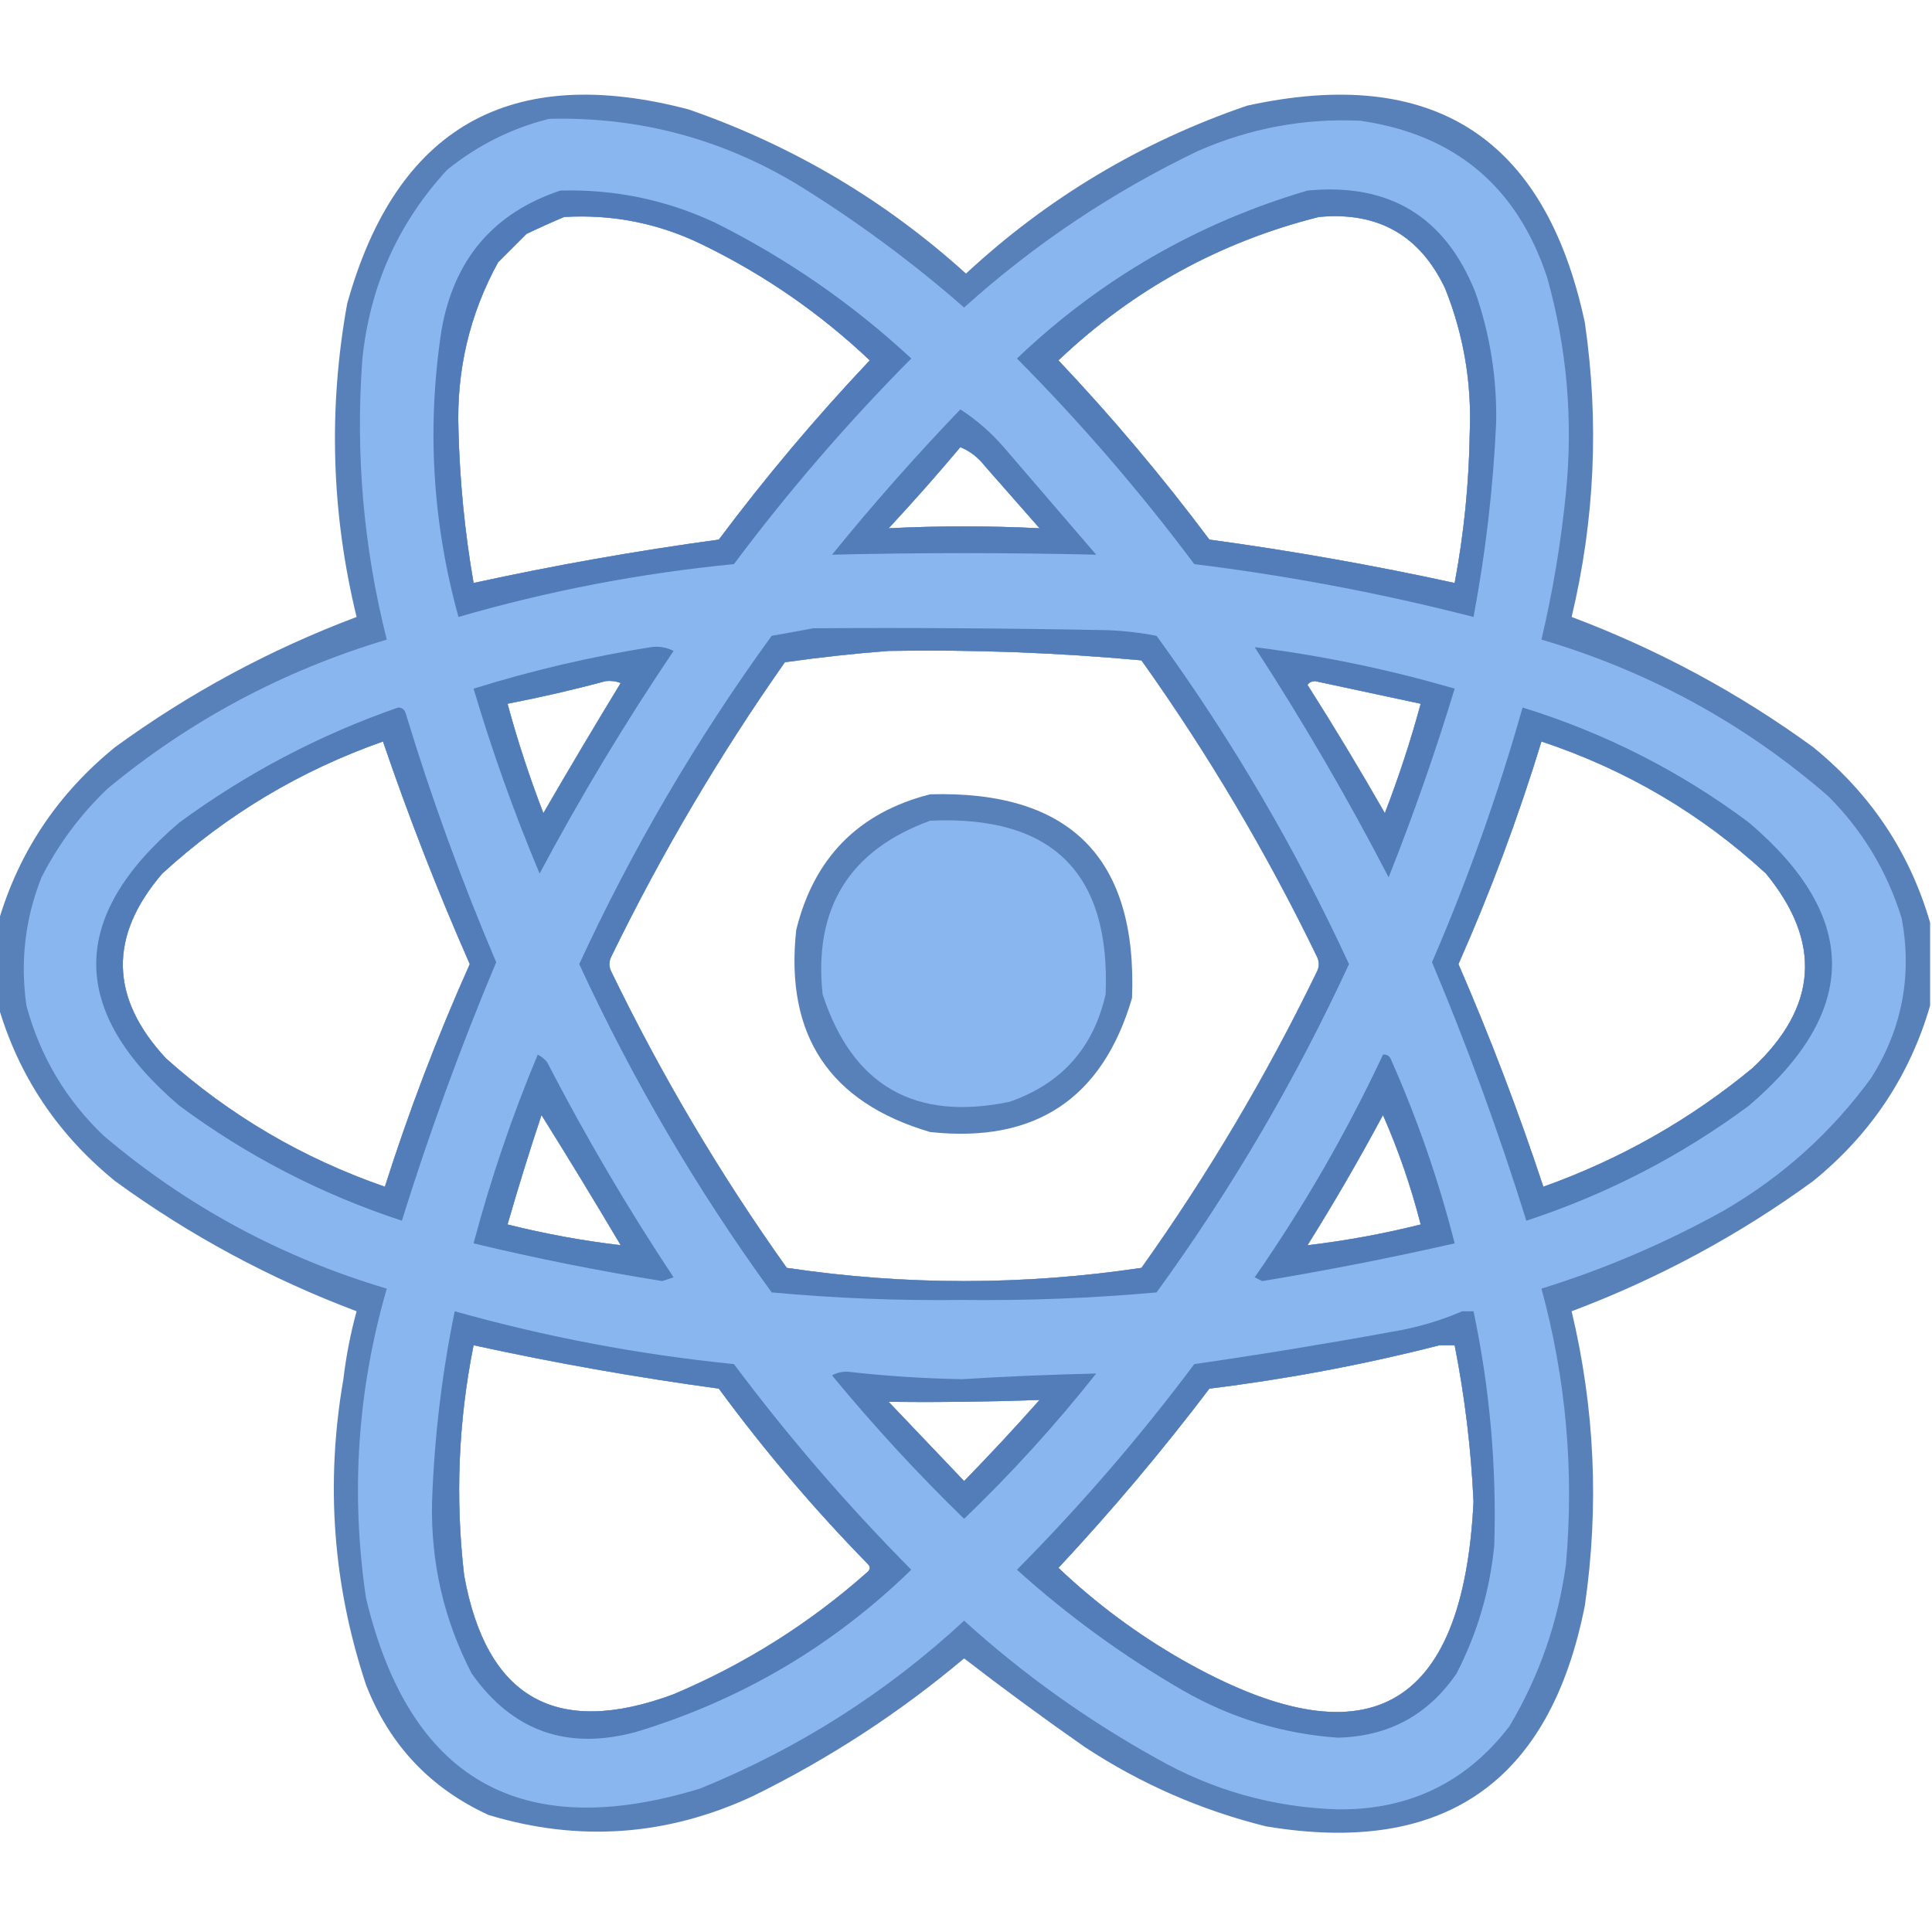 <?xml version="1.0" encoding="UTF-8"?>
<!DOCTYPE svg PUBLIC "-//W3C//DTD SVG 1.1//EN" "http://www.w3.org/Graphics/SVG/1.1/DTD/svg11.dtd">
<svg xmlns="http://www.w3.org/2000/svg" version="1.1" width="512px" height="512px" style="shape-rendering:geometricPrecision; text-rendering:geometricPrecision; image-rendering:optimizeQuality; fill-rule:evenodd; clip-rule:evenodd" xmlns:xlink="http://www.w3.org/1999/xlink">
<g><path style="opacity:0.945" fill="#4f7ab6" d="M 511.5,244.5 C 511.5,251.833 511.5,259.167 511.5,266.5C 506.098,285.096 495.764,300.596 480.5,313C 460.793,327.356 439.46,338.856 416.5,347.5C 422.648,373.278 423.815,399.278 420,425.5C 410.751,472.372 382.584,491.872 335.5,484C 318.288,479.727 302.288,472.727 287.5,463C 276.615,455.398 265.949,447.565 255.5,439.5C 238.409,453.892 219.742,466.059 199.5,476C 176.764,486.566 153.431,488.232 129.5,481C 114.031,473.917 103.198,462.417 97,446.5C 88.211,420.046 86.211,393.046 91,365.5C 91.72,359.402 92.886,353.402 94.5,347.5C 71.54,338.856 50.207,327.356 30.5,313C 15.236,300.596 4.902,285.096 -0.5,266.5C -0.5,259.167 -0.5,251.833 -0.5,244.5C 4.902,225.904 15.236,210.404 30.5,198C 50.207,183.644 71.54,172.144 94.5,163.5C 87.804,136.003 86.971,108.337 92,80.5C 105.005,33.736 135.172,16.569 182.5,29C 210.029,38.56 234.529,53.06 256,72.5C 277.603,52.441 302.436,37.608 330.5,28C 379.7,17.221 409.533,36.388 420,85.5C 423.815,111.719 422.649,137.719 416.5,163.5C 439.46,172.144 460.793,183.644 480.5,198C 495.764,210.404 506.098,225.904 511.5,244.5 Z M 149.5,57.5 C 162.5,56.733 174.833,59.233 186.5,65C 202.773,72.96 217.44,83.127 230.5,95.5C 216.227,110.601 202.894,126.434 190.5,143C 168.666,145.972 147,149.805 125.5,154.5C 123.178,141.105 121.845,127.605 121.5,114C 120.936,98.14 124.436,83.307 132,69.5C 134.5,67 137,64.5 139.5,62C 142.893,60.38 146.226,58.88 149.5,57.5 Z M 349.5,57.5 C 365.167,56.019 376.334,62.352 383,76.5C 387.867,88.701 390.034,101.368 389.5,114.5C 389.318,127.954 387.985,141.287 385.5,154.5C 364,149.805 342.334,145.972 320.5,143C 308.106,126.434 294.773,110.601 280.5,95.5C 300.201,76.788 323.201,64.122 349.5,57.5 Z M 254.5,118.5 C 257.056,119.543 259.223,121.21 261,123.5C 265.833,129 270.667,134.5 275.5,140C 262.167,139.333 248.833,139.333 235.5,140C 242.042,132.962 248.375,125.795 254.5,118.5 Z M 235.5,172.5 C 257.883,172.118 280.216,172.951 302.5,175C 320.141,199.764 335.641,225.931 349,253.5C 349.667,254.833 349.667,256.167 349,257.5C 335.641,285.069 320.141,311.236 302.5,336C 271.167,340.667 239.833,340.667 208.5,336C 190.859,311.236 175.359,285.069 162,257.5C 161.333,256.167 161.333,254.833 162,253.5C 175.317,226.182 190.65,200.182 208,175.5C 217.234,174.187 226.401,173.187 235.5,172.5 Z M 160.5,180.5 C 161.873,180.343 163.207,180.51 164.5,181C 157.541,192.417 150.707,203.917 144,215.5C 140.327,205.981 137.16,196.315 134.5,186.5C 143.35,184.785 152.017,182.785 160.5,180.5 Z M 346.5,181.5 C 346.917,180.876 347.584,180.543 348.5,180.5C 357.847,182.504 367.181,184.504 376.5,186.5C 373.84,196.315 370.673,205.981 367,215.5C 360.392,203.937 353.559,192.604 346.5,181.5 Z M 101.5,196.5 C 108.274,216.403 115.941,236.069 124.5,255.5C 115.889,274.725 108.389,294.392 102,314.5C 80.297,306.99 60.964,295.657 44,280.5C 29.078,264.45 28.745,248.117 43,231.5C 60.094,215.867 79.594,204.2 101.5,196.5 Z M 408.5,196.5 C 430.925,203.955 450.758,215.622 468,231.5C 482.889,249.677 481.722,266.844 464.5,283C 447.935,296.705 429.435,307.205 409,314.5C 402.383,294.482 394.883,274.815 386.5,255.5C 395.02,236.274 402.353,216.607 408.5,196.5 Z M 143.5,295.5 C 150.6,306.853 157.6,318.353 164.5,330C 154.427,328.818 144.427,326.985 134.5,324.5C 137.302,314.762 140.302,305.095 143.5,295.5 Z M 366.5,295.5 C 370.603,304.805 373.936,314.471 376.5,324.5C 366.573,326.985 356.573,328.818 346.5,330C 353.557,318.718 360.224,307.218 366.5,295.5 Z M 125.5,356.5 C 147,361.195 168.666,365.028 190.5,368C 202.541,384.381 215.708,399.881 230,414.5C 230.667,415.167 230.667,415.833 230,416.5C 214.681,430.131 197.514,440.964 178.5,449C 147.395,460.544 128.895,450.044 123,417.5C 120.624,397.039 121.457,376.705 125.5,356.5 Z M 381.5,356.5 C 382.833,356.5 384.167,356.5 385.5,356.5C 388.2,370.201 389.867,384.035 390.5,398C 387.743,453.549 362.077,467.549 313.5,440C 301.489,433.151 290.489,424.984 280.5,415.5C 294.665,400.315 307.999,384.482 320.5,368C 341.209,365.44 361.542,361.607 381.5,356.5 Z M 235.5,371.5 C 248.669,371.653 262.002,371.486 275.5,371C 268.989,378.343 262.322,385.51 255.5,392.5C 248.812,385.48 242.145,378.48 235.5,371.5 Z"/></g>
<g><path style="opacity:1" fill="#8ab6ef" d="M 145.5,31.5 C 169.195,30.898 191.195,36.731 211.5,49C 227.057,58.613 241.723,69.447 255.5,81.5C 274.124,64.727 294.79,50.893 317.5,40C 331.244,33.979 345.577,31.312 360.5,32C 385.555,35.613 402.055,49.446 410,73.5C 415.24,92.149 416.906,111.149 415,130.5C 413.696,143.66 411.529,156.66 408.5,169.5C 436.941,177.883 462.275,191.716 484.5,211C 493.681,220.19 500.181,231.024 504,243.5C 506.741,258.566 504.074,272.566 496,285.5C 485.348,300.153 472.181,311.986 456.5,321C 441.16,329.498 425.16,336.331 408.5,341.5C 415.009,365.404 417.176,389.737 415,414.5C 412.906,429.89 407.906,444.223 400,457.5C 388.588,472.371 373.421,479.705 354.5,479.5C 337.398,478.967 321.398,474.467 306.5,466C 288.09,455.796 271.09,443.629 255.5,429.5C 234.935,448.541 211.602,463.375 185.5,474C 138.018,488.496 108.518,471.663 97,423.5C 92.887,395.749 94.72,368.415 102.5,341.5C 74.565,333.203 49.565,319.703 27.5,301C 17.479,291.468 10.646,279.968 7,266.5C 5.332,254.751 6.666,243.418 11,232.5C 15.493,223.685 21.327,215.852 28.5,209C 50.403,190.879 75.07,177.712 102.5,169.5C 96.365,145.22 94.199,120.553 96,95.5C 97.916,76.049 105.416,59.216 118.5,45C 126.568,38.487 135.568,33.987 145.5,31.5 Z M 149.5,57.5 C 146.226,58.88 142.893,60.38 139.5,62C 137,64.5 134.5,67 132,69.5C 124.436,83.307 120.936,98.14 121.5,114C 121.845,127.605 123.178,141.105 125.5,154.5C 147,149.805 168.666,145.972 190.5,143C 202.894,126.434 216.227,110.601 230.5,95.5C 217.44,83.127 202.773,72.96 186.5,65C 174.833,59.233 162.5,56.733 149.5,57.5 Z M 349.5,57.5 C 323.201,64.122 300.201,76.788 280.5,95.5C 294.773,110.601 308.106,126.434 320.5,143C 342.334,145.972 364,149.805 385.5,154.5C 387.985,141.287 389.318,127.954 389.5,114.5C 390.034,101.368 387.867,88.701 383,76.5C 376.334,62.352 365.167,56.019 349.5,57.5 Z M 254.5,118.5 C 248.375,125.795 242.042,132.962 235.5,140C 248.833,139.333 262.167,139.333 275.5,140C 270.667,134.5 265.833,129 261,123.5C 259.223,121.21 257.056,119.543 254.5,118.5 Z M 235.5,172.5 C 226.401,173.187 217.234,174.187 208,175.5C 190.65,200.182 175.317,226.182 162,253.5C 161.333,254.833 161.333,256.167 162,257.5C 175.359,285.069 190.859,311.236 208.5,336C 239.833,340.667 271.167,340.667 302.5,336C 320.141,311.236 335.641,285.069 349,257.5C 349.667,256.167 349.667,254.833 349,253.5C 335.641,225.931 320.141,199.764 302.5,175C 280.216,172.951 257.883,172.118 235.5,172.5 Z M 160.5,180.5 C 152.017,182.785 143.35,184.785 134.5,186.5C 137.16,196.315 140.327,205.981 144,215.5C 150.707,203.917 157.541,192.417 164.5,181C 163.207,180.51 161.873,180.343 160.5,180.5 Z M 346.5,181.5 C 353.559,192.604 360.392,203.937 367,215.5C 370.673,205.981 373.84,196.315 376.5,186.5C 367.181,184.504 357.847,182.504 348.5,180.5C 347.584,180.543 346.917,180.876 346.5,181.5 Z M 101.5,196.5 C 79.594,204.2 60.094,215.867 43,231.5C 28.745,248.117 29.078,264.45 44,280.5C 60.964,295.657 80.297,306.99 102,314.5C 108.389,294.392 115.889,274.725 124.5,255.5C 115.941,236.069 108.274,216.403 101.5,196.5 Z M 408.5,196.5 C 402.353,216.607 395.02,236.274 386.5,255.5C 394.883,274.815 402.383,294.482 409,314.5C 429.435,307.205 447.935,296.705 464.5,283C 481.722,266.844 482.889,249.677 468,231.5C 450.758,215.622 430.925,203.955 408.5,196.5 Z M 143.5,295.5 C 140.302,305.095 137.302,314.762 134.5,324.5C 144.427,326.985 154.427,328.818 164.5,330C 157.6,318.353 150.6,306.853 143.5,295.5 Z M 366.5,295.5 C 360.224,307.218 353.557,318.718 346.5,330C 356.573,328.818 366.573,326.985 376.5,324.5C 373.936,314.471 370.603,304.805 366.5,295.5 Z M 125.5,356.5 C 121.457,376.705 120.624,397.039 123,417.5C 128.895,450.044 147.395,460.544 178.5,449C 197.514,440.964 214.681,430.131 230,416.5C 230.667,415.833 230.667,415.167 230,414.5C 215.708,399.881 202.541,384.381 190.5,368C 168.666,365.028 147,361.195 125.5,356.5 Z M 381.5,356.5 C 361.542,361.607 341.209,365.44 320.5,368C 307.999,384.482 294.665,400.315 280.5,415.5C 290.489,424.984 301.489,433.151 313.5,440C 362.077,467.549 387.743,453.549 390.5,398C 389.867,384.035 388.2,370.201 385.5,356.5C 384.167,356.5 382.833,356.5 381.5,356.5 Z M 235.5,371.5 C 242.145,378.48 248.812,385.48 255.5,392.5C 262.322,385.51 268.989,378.343 275.5,371C 262.002,371.486 248.669,371.653 235.5,371.5 Z"/></g>
<g><path style="opacity:0.947" fill="#4f7ab6" d="M 148.5,50.5 C 162.822,50.106 176.489,52.939 189.5,59C 208.576,68.534 225.909,80.534 241.5,95C 224.525,112.134 208.858,130.301 194.5,149.5C 169.712,151.909 145.379,156.575 121.5,163.5C 114.582,138.486 113.082,113.152 117,87.5C 120.291,68.731 130.791,56.397 148.5,50.5 Z M 149.5,57.5 C 146.226,58.88 142.893,60.38 139.5,62C 137,64.5 134.5,67 132,69.5C 124.436,83.307 120.936,98.14 121.5,114C 121.845,127.605 123.178,141.105 125.5,154.5C 147,149.805 168.666,145.972 190.5,143C 202.894,126.434 216.227,110.601 230.5,95.5C 217.44,83.127 202.773,72.96 186.5,65C 174.833,59.233 162.5,56.733 149.5,57.5 Z"/></g>
<g><path style="opacity:0.949" fill="#4f7ab6" d="M 346.5,50.5 C 368.166,48.41 382.999,57.41 391,77.5C 394.881,88.668 396.715,100.168 396.5,112C 395.704,129.331 393.704,146.498 390.5,163.5C 366.161,157.25 341.494,152.584 316.5,149.5C 302.142,130.301 286.475,112.134 269.5,95C 291.633,73.937 317.299,59.104 346.5,50.5 Z M 349.5,57.5 C 323.201,64.122 300.201,76.788 280.5,95.5C 294.773,110.601 308.106,126.434 320.5,143C 342.334,145.972 364,149.805 385.5,154.5C 387.985,141.287 389.318,127.954 389.5,114.5C 390.034,101.368 387.867,88.701 383,76.5C 376.334,62.352 365.167,56.019 349.5,57.5 Z"/></g>
<g><path style="opacity:0.945" fill="#4f7ab5" d="M 254.5,108.5 C 258.737,111.228 262.571,114.561 266,118.5C 274.167,128 282.333,137.5 290.5,147C 267.156,146.449 243.822,146.449 220.5,147C 231.298,133.702 242.631,120.868 254.5,108.5 Z M 254.5,118.5 C 248.375,125.795 242.042,132.962 235.5,140C 248.833,139.333 262.167,139.333 275.5,140C 270.667,134.5 265.833,129 261,123.5C 259.223,121.21 257.056,119.543 254.5,118.5 Z"/></g>
<g><path style="opacity:0.944" fill="#4f7ab6" d="M 215.5,166.5 C 241.502,166.333 267.502,166.5 293.5,167C 297.871,167.172 302.204,167.672 306.5,168.5C 326.288,195.724 343.288,224.724 357.5,255.5C 343.274,286.308 326.274,315.308 306.5,342.5C 289.38,344.042 272.213,344.709 255,344.5C 238.118,344.717 221.284,344.051 204.5,342.5C 184.712,315.276 167.712,286.276 153.5,255.5C 167.712,224.724 184.712,195.724 204.5,168.5C 208.313,167.833 211.979,167.166 215.5,166.5 Z M 235.5,172.5 C 226.401,173.187 217.234,174.187 208,175.5C 190.65,200.182 175.317,226.182 162,253.5C 161.333,254.833 161.333,256.167 162,257.5C 175.359,285.069 190.859,311.236 208.5,336C 239.833,340.667 271.167,340.667 302.5,336C 320.141,311.236 335.641,285.069 349,257.5C 349.667,256.167 349.667,254.833 349,253.5C 335.641,225.931 320.141,199.764 302.5,175C 280.216,172.951 257.883,172.118 235.5,172.5 Z"/></g>
<g><path style="opacity:0.958" fill="#4f7bb6" d="M 172.5,171.5 C 174.604,171.201 176.604,171.534 178.5,172.5C 165.673,191.511 153.839,211.178 143,231.5C 136.277,215.497 130.443,199.164 125.5,182.5C 141,177.67 156.666,174.003 172.5,171.5 Z M 160.5,180.5 C 152.017,182.785 143.35,184.785 134.5,186.5C 137.16,196.315 140.327,205.981 144,215.5C 150.707,203.917 157.541,192.417 164.5,181C 163.207,180.51 161.873,180.343 160.5,180.5 Z"/></g>
<g><path style="opacity:0.96" fill="#4f7ab5" d="M 332.5,171.5 C 350.468,173.76 368.135,177.427 385.5,182.5C 380.36,199.419 374.527,216.086 368,232.5C 357.109,211.484 345.276,191.151 332.5,171.5 Z M 346.5,181.5 C 353.559,192.604 360.392,203.937 367,215.5C 370.673,205.981 373.84,196.315 376.5,186.5C 367.181,184.504 357.847,182.504 348.5,180.5C 347.584,180.543 346.917,180.876 346.5,181.5 Z"/></g>
<g><path style="opacity:0.948" fill="#4f7ab6" d="M 105.5,187.5 C 106.497,187.47 107.164,187.97 107.5,189C 114.32,211.462 122.32,233.462 131.5,255C 122.083,277.415 113.75,300.248 106.5,323.5C 85.107,316.471 65.44,306.305 47.5,293C 18.171,267.956 18.171,242.956 47.5,218C 65.315,204.926 84.648,194.759 105.5,187.5 Z M 101.5,196.5 C 79.594,204.2 60.094,215.867 43,231.5C 28.745,248.117 29.078,264.45 44,280.5C 60.964,295.657 80.297,306.99 102,314.5C 108.389,294.392 115.889,274.725 124.5,255.5C 115.941,236.069 108.274,216.403 101.5,196.5 Z"/></g>
<g><path style="opacity:0.95" fill="#4f7ab6" d="M 403.5,187.5 C 425.318,194.242 445.318,204.409 463.5,218C 492.829,242.956 492.829,267.956 463.5,293C 445.56,306.305 425.893,316.471 404.5,323.5C 397.25,300.248 388.917,277.415 379.5,255C 388.988,233.036 396.988,210.536 403.5,187.5 Z M 408.5,196.5 C 402.353,216.607 395.02,236.274 386.5,255.5C 394.883,274.815 402.383,294.482 409,314.5C 429.435,307.205 447.935,296.705 464.5,283C 481.722,266.844 482.889,249.677 468,231.5C 450.758,215.622 430.925,203.955 408.5,196.5 Z"/></g>
<g><path style="opacity:0.943" fill="#4f7ab6" d="M 246.5,210.5 C 283.611,209.444 301.444,227.444 300,264.5C 292.172,291.177 274.338,303.011 246.5,300C 219.823,292.172 207.989,274.338 211,246.5C 215.681,227.319 227.515,215.319 246.5,210.5 Z"/></g>
<g><path style="opacity:1" fill="#8ab6ef" d="M 246.5,217.5 C 278.841,216.008 294.341,231.342 293,263.5C 289.777,277.723 281.277,287.223 267.5,292C 242.395,297.196 225.895,287.696 218,263.5C 215.591,240.63 225.091,225.296 246.5,217.5 Z"/></g>
<g><path style="opacity:0.96" fill="#4f7bb6" d="M 142.5,279.5 C 143.458,279.953 144.292,280.619 145,281.5C 155.158,301.158 166.325,320.158 178.5,338.5C 177.5,338.833 176.5,339.167 175.5,339.5C 158.688,336.81 142.021,333.476 125.5,329.5C 130.036,312.433 135.703,295.766 142.5,279.5 Z M 143.5,295.5 C 140.302,305.095 137.302,314.762 134.5,324.5C 144.427,326.985 154.427,328.818 164.5,330C 157.6,318.353 150.6,306.853 143.5,295.5 Z"/></g>
<g><path style="opacity:0.961" fill="#4f7ab6" d="M 366.5,279.5 C 367.376,279.369 368.043,279.702 368.5,280.5C 375.568,296.37 381.234,312.704 385.5,329.5C 368.616,333.343 351.616,336.677 334.5,339.5C 333.833,339.167 333.167,338.833 332.5,338.5C 345.487,319.832 356.82,300.165 366.5,279.5 Z M 366.5,295.5 C 360.224,307.218 353.557,318.718 346.5,330C 356.573,328.818 366.573,326.985 376.5,324.5C 373.936,314.471 370.603,304.805 366.5,295.5 Z"/></g>
<g><path style="opacity:0.949" fill="#4f7ab6" d="M 120.5,347.5 C 144.723,354.316 169.389,358.982 194.5,361.5C 208.858,380.699 224.525,398.866 241.5,416C 220.717,436.23 196.384,450.563 168.5,459C 150.267,463.925 135.767,458.758 125,443.5C 117.629,429.255 114.129,414.088 114.5,398C 115.092,380.981 117.092,364.148 120.5,347.5 Z M 125.5,356.5 C 121.457,376.705 120.624,397.039 123,417.5C 128.895,450.044 147.395,460.544 178.5,449C 197.514,440.964 214.681,430.131 230,416.5C 230.667,415.833 230.667,415.167 230,414.5C 215.708,399.881 202.541,384.381 190.5,368C 168.666,365.028 147,361.195 125.5,356.5 Z"/></g>
<g><path style="opacity:0.949" fill="#4f7ab6" d="M 387.5,347.5 C 388.5,347.5 389.5,347.5 390.5,347.5C 394.806,367.948 396.639,388.615 396,409.5C 394.836,421.493 391.503,432.826 386,443.5C 378.453,454.525 367.953,460.192 354.5,460.5C 339.891,459.464 326.225,455.297 313.5,448C 297.713,438.881 283.046,428.214 269.5,416C 286.475,398.866 302.142,380.699 316.5,361.5C 333.887,358.993 351.22,356.16 368.5,353C 375.165,351.921 381.498,350.088 387.5,347.5 Z M 381.5,356.5 C 361.542,361.607 341.209,365.44 320.5,368C 307.999,384.482 294.665,400.315 280.5,415.5C 290.489,424.984 301.489,433.151 313.5,440C 362.077,467.549 387.743,453.549 390.5,398C 389.867,384.035 388.2,370.201 385.5,356.5C 384.167,356.5 382.833,356.5 381.5,356.5 Z"/></g>
<g><path style="opacity:0.943" fill="#4f7ab6" d="M 220.5,364.5 C 221.622,363.844 222.955,363.511 224.5,363.5C 234.634,364.651 244.801,365.318 255,365.5C 266.842,364.765 278.675,364.265 290.5,364C 279.728,377.607 268.061,390.441 255.5,402.5C 243.075,390.414 231.409,377.747 220.5,364.5 Z M 235.5,371.5 C 242.145,378.48 248.812,385.48 255.5,392.5C 262.322,385.51 268.989,378.343 275.5,371C 262.002,371.486 248.669,371.653 235.5,371.5 Z"/></g>
</svg>
